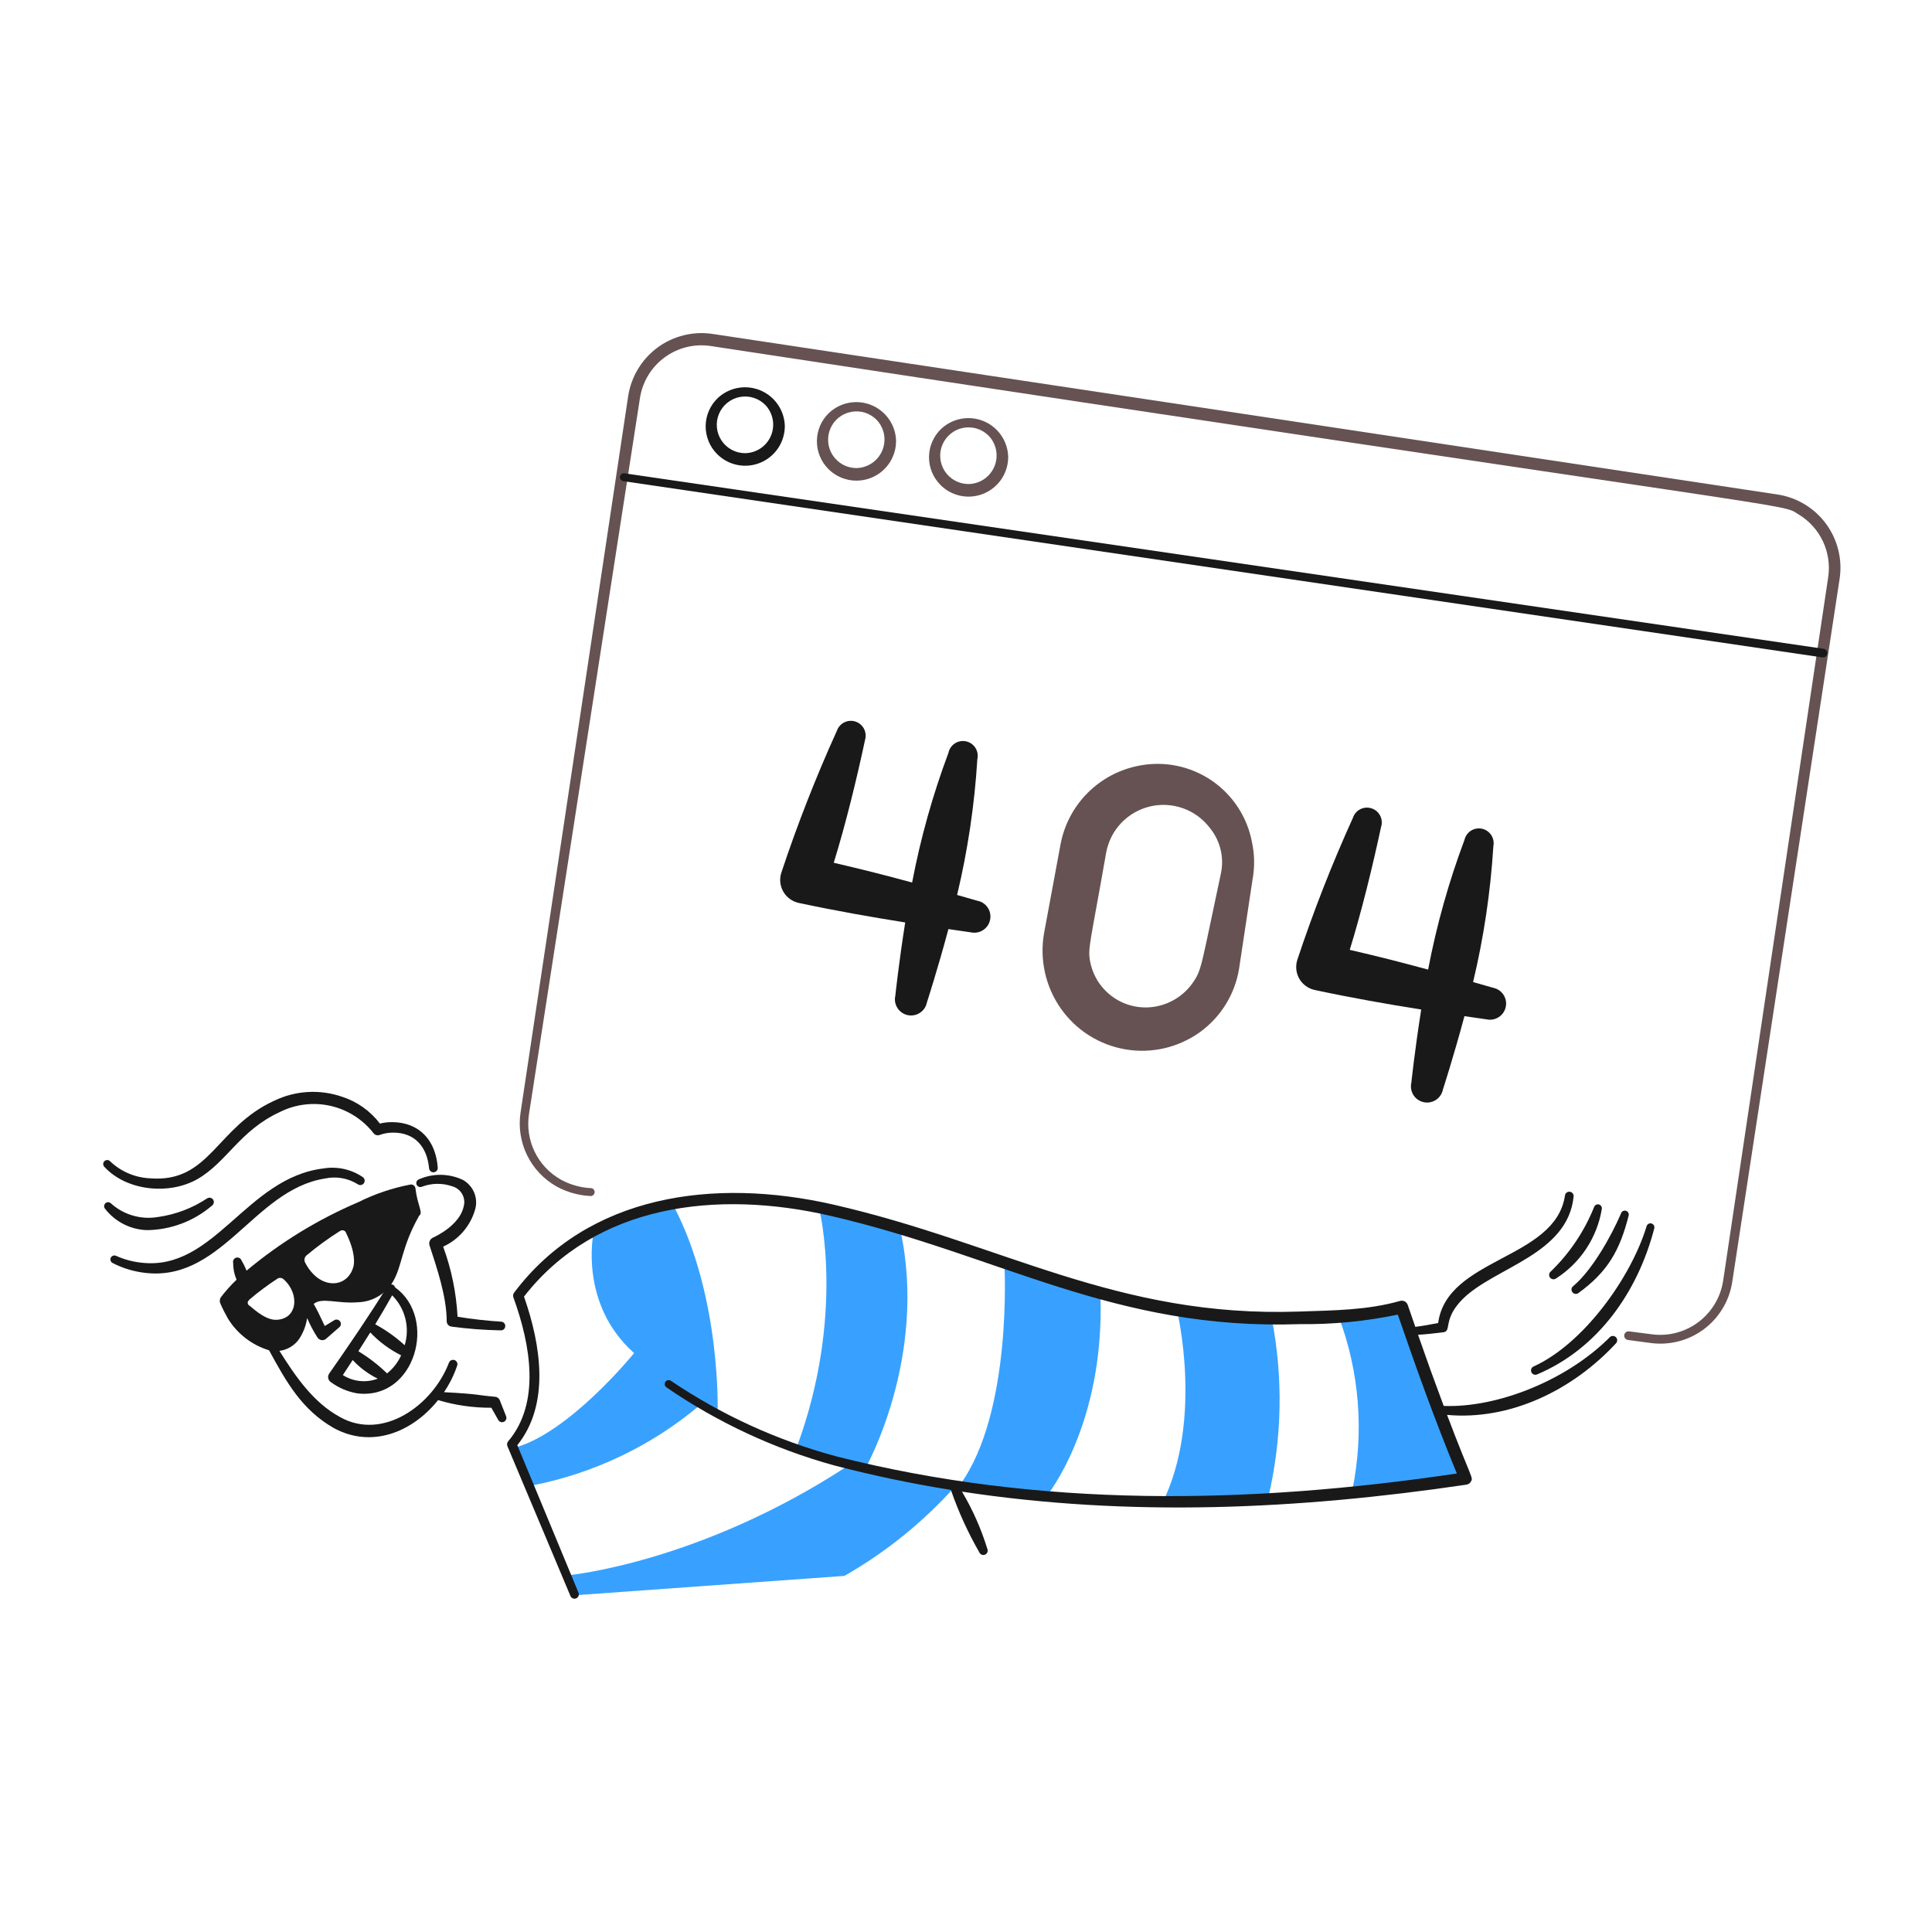 <svg width="81" height="81" viewBox="0 0 81 81" fill="none" xmlns="http://www.w3.org/2000/svg">
<path d="M56.131 55.216C56.996 57.526 57.193 60.033 56.701 62.45L61.291 61.942L58.734 54.896L56.131 55.216Z" fill="#38A1FF"/>
<path d="M21.541 60.704L22.273 62.286C24.879 61.783 27.313 60.622 29.343 58.913L30.087 59.279C30.087 59.279 30.259 54.394 28.232 50.539C27.05 50.717 25.913 51.118 24.88 51.72C24.88 51.72 24.265 54.666 26.585 56.729C26.585 56.729 23.854 60.105 21.541 60.704Z" fill="#38A1FF"/>
<path d="M23.822 66.043C23.822 66.043 29.312 65.538 35.549 61.454C35.549 61.454 37.931 62.035 40.034 62.331C38.701 63.818 37.137 65.081 35.402 66.07L24.17 66.877L23.822 66.043Z" fill="#38A1FF"/>
<path d="M34.35 50.696C34.35 50.696 35.464 55.151 33.386 60.721C33.386 60.721 34.268 61.014 36.275 61.575C36.275 61.575 38.908 56.939 37.751 51.581L34.35 50.696Z" fill="#38A1FF"/>
<path d="M42.112 53.044C42.112 53.044 42.457 59.221 40.239 62.262C41.441 62.48 42.654 62.638 43.873 62.734C43.873 62.734 46.318 59.767 46.137 54.301C46.137 54.301 42.123 53.133 42.112 53.044Z" fill="#38A1FF"/>
<path d="M49.35 54.955C49.35 54.955 50.453 59.513 48.743 62.995C48.743 62.995 52.074 62.957 53.179 62.756C53.754 60.3 53.801 57.75 53.319 55.274C51.989 55.3 50.659 55.193 49.35 54.955Z" fill="#38A1FF"/>
<path d="M16.565 53.974C16.555 53.94 16.535 53.91 16.508 53.887C16.481 53.865 16.447 53.85 16.412 53.846C16.377 53.842 16.341 53.849 16.31 53.864C16.278 53.88 16.252 53.905 16.234 53.936C15.541 55.07 14.569 56.493 13.801 57.589C13.782 57.617 13.768 57.648 13.761 57.681C13.755 57.714 13.754 57.749 13.761 57.782C13.767 57.815 13.78 57.847 13.799 57.875C13.818 57.903 13.842 57.928 13.87 57.946C14.197 58.187 14.575 58.348 14.975 58.417C17.418 58.716 18.359 55.258 16.565 53.974ZM16.442 54.308C16.711 54.577 16.902 54.913 16.994 55.281C17.087 55.65 17.077 56.036 16.967 56.4C16.593 56.057 16.178 55.763 15.732 55.521C15.976 55.12 16.212 54.716 16.442 54.308ZM14.374 57.651C14.512 57.441 14.65 57.231 14.787 57.02C15.086 57.343 15.442 57.608 15.838 57.801C15.599 57.891 15.342 57.925 15.088 57.899C14.833 57.873 14.59 57.788 14.374 57.651ZM16.227 57.581C15.863 57.226 15.46 56.914 15.025 56.652C15.159 56.443 15.49 55.916 15.524 55.863C15.895 56.256 16.334 56.581 16.818 56.822C16.684 57.118 16.481 57.379 16.227 57.581Z" fill="#191919"/>
<path d="M21.216 59.37L20.945 58.684C20.926 58.649 20.899 58.619 20.866 58.597C20.832 58.575 20.794 58.562 20.754 58.56C19.962 58.491 20.133 58.448 18.615 58.368C18.848 58.023 19.034 57.65 19.167 57.256C19.175 57.234 19.179 57.21 19.178 57.186C19.177 57.161 19.171 57.138 19.16 57.116C19.15 57.094 19.136 57.075 19.118 57.059C19.1 57.043 19.079 57.03 19.056 57.022C19.034 57.014 19.01 57.011 18.986 57.012C18.962 57.013 18.938 57.019 18.916 57.029C18.895 57.04 18.875 57.054 18.859 57.072C18.843 57.09 18.831 57.111 18.822 57.133C18.136 58.93 16.038 60.42 14.25 59.407C13.139 58.805 12.391 57.712 11.715 56.636C11.875 56.616 12.028 56.563 12.167 56.482C12.306 56.401 12.427 56.293 12.523 56.164C12.709 55.893 12.83 55.583 12.877 55.258C12.996 55.538 13.138 55.807 13.302 56.063C13.319 56.092 13.342 56.118 13.369 56.138C13.397 56.159 13.428 56.173 13.461 56.181C13.495 56.188 13.529 56.188 13.562 56.182C13.596 56.175 13.628 56.161 13.655 56.142L14.224 55.647C14.261 55.617 14.284 55.574 14.29 55.528C14.295 55.481 14.283 55.434 14.255 55.396C14.227 55.359 14.185 55.334 14.139 55.326C14.093 55.318 14.045 55.328 14.006 55.355L13.616 55.594C13.358 55.043 13.307 54.947 13.152 54.668C13.497 54.375 14.15 54.671 15.025 54.597C15.318 54.586 15.603 54.502 15.855 54.353C16.107 54.205 16.318 53.995 16.469 53.744C16.869 53.074 16.82 52.302 17.572 50.971C17.754 50.834 17.503 50.555 17.417 49.819C17.414 49.795 17.406 49.772 17.394 49.751C17.382 49.73 17.366 49.712 17.347 49.698C17.327 49.683 17.305 49.673 17.282 49.666C17.259 49.66 17.235 49.659 17.211 49.662C16.451 49.807 15.714 50.055 15.023 50.401C13.329 51.123 11.751 52.09 10.338 53.272C10.278 53.124 10.207 52.981 10.125 52.845C10.11 52.8 10.078 52.764 10.036 52.742C9.994 52.72 9.946 52.716 9.901 52.729C9.855 52.742 9.817 52.773 9.794 52.814C9.771 52.854 9.764 52.903 9.775 52.948C9.774 53.19 9.822 53.43 9.918 53.652C9.682 53.877 9.464 54.121 9.266 54.38C9.237 54.419 9.22 54.466 9.215 54.514C9.211 54.563 9.22 54.612 9.241 54.655C9.336 54.872 9.443 55.083 9.56 55.288C9.953 55.924 10.565 56.395 11.28 56.611C12.013 57.958 12.66 59.107 13.991 59.87C15.553 60.725 17.262 60.078 18.367 58.7C19.091 58.917 19.843 59.025 20.599 59.02L20.885 59.524C20.906 59.568 20.944 59.601 20.989 59.617C21.035 59.633 21.084 59.63 21.128 59.609C21.171 59.588 21.204 59.551 21.221 59.505C21.237 59.46 21.234 59.41 21.213 59.367L21.216 59.37ZM12.844 52.639C13.289 52.266 13.758 51.923 14.249 51.613H14.258C14.278 51.596 14.303 51.586 14.329 51.581C14.355 51.576 14.382 51.578 14.406 51.587C14.432 51.595 14.454 51.609 14.473 51.628C14.491 51.647 14.504 51.67 14.511 51.696C14.911 52.518 14.858 52.964 14.812 53.127C14.571 53.926 13.707 54.008 13.138 53.419C12.997 53.276 12.88 53.111 12.791 52.931C12.767 52.884 12.759 52.829 12.768 52.777C12.778 52.724 12.804 52.676 12.844 52.639ZM10.442 54.73C10.424 54.717 10.409 54.7 10.399 54.68C10.39 54.66 10.385 54.638 10.385 54.616C10.386 54.593 10.392 54.572 10.403 54.552C10.414 54.533 10.43 54.517 10.448 54.505V54.494C10.825 54.171 11.223 53.874 11.639 53.604C11.679 53.581 11.725 53.572 11.77 53.578C11.816 53.583 11.858 53.603 11.891 53.635C12.589 54.257 12.472 55.34 11.543 55.334C11.038 55.322 10.48 54.727 10.442 54.73Z" fill="#191919"/>
<path d="M19.183 55.205C19.754 55.304 20.531 55.383 21.018 55.412C21.065 55.416 21.109 55.438 21.14 55.474C21.171 55.51 21.186 55.556 21.184 55.603C21.181 55.65 21.161 55.694 21.127 55.727C21.092 55.759 21.047 55.777 21 55.776C20.303 55.764 19.607 55.711 18.917 55.617C18.864 55.608 18.816 55.58 18.781 55.539C18.747 55.498 18.728 55.446 18.728 55.392C18.728 54.357 18.311 53.144 18.008 52.212C17.989 52.151 17.992 52.084 18.018 52.025C18.043 51.966 18.09 51.919 18.148 51.891C18.692 51.639 19.315 51.17 19.44 50.584C19.465 50.496 19.472 50.404 19.46 50.313C19.449 50.222 19.42 50.135 19.374 50.056C19.328 49.976 19.267 49.907 19.194 49.852C19.121 49.796 19.038 49.756 18.949 49.733C18.538 49.592 18.09 49.6 17.684 49.756C17.644 49.772 17.599 49.772 17.559 49.756C17.519 49.741 17.487 49.71 17.469 49.671C17.451 49.632 17.449 49.587 17.463 49.546C17.477 49.505 17.506 49.472 17.545 49.452C17.835 49.321 18.149 49.254 18.467 49.255C18.785 49.257 19.099 49.326 19.388 49.459C19.602 49.572 19.771 49.754 19.869 49.975C19.968 50.197 19.988 50.444 19.928 50.679C19.834 51.026 19.664 51.349 19.431 51.623C19.198 51.898 18.907 52.117 18.579 52.266C18.927 53.21 19.13 54.201 19.183 55.205Z" fill="#191919"/>
<path d="M4.717 52.95C5.078 53.137 5.466 53.266 5.867 53.334C9.249 53.918 10.59 49.889 13.623 49.41C14.098 49.306 14.595 49.394 15.007 49.655C15.046 49.68 15.094 49.69 15.14 49.681C15.187 49.672 15.228 49.646 15.255 49.608C15.283 49.57 15.294 49.523 15.288 49.476C15.281 49.429 15.257 49.387 15.22 49.358C14.737 49.025 14.143 48.892 13.564 48.987C10.312 49.381 8.993 53.302 5.924 52.938C5.559 52.899 5.201 52.802 4.866 52.651C4.827 52.633 4.782 52.631 4.741 52.645C4.7 52.66 4.666 52.689 4.646 52.728C4.627 52.767 4.623 52.812 4.637 52.854C4.65 52.895 4.679 52.93 4.717 52.95Z" fill="#191919"/>
<path d="M4.401 50.674C4.611 50.946 4.879 51.168 5.186 51.324C5.492 51.48 5.83 51.565 6.174 51.574C7.172 51.559 8.134 51.194 8.891 50.543C8.91 50.529 8.927 50.511 8.939 50.49C8.951 50.47 8.96 50.447 8.963 50.424C8.967 50.4 8.966 50.376 8.96 50.353C8.954 50.329 8.944 50.307 8.93 50.288C8.916 50.269 8.898 50.253 8.878 50.24C8.857 50.228 8.834 50.22 8.811 50.216C8.787 50.212 8.763 50.213 8.74 50.219C8.716 50.225 8.695 50.235 8.675 50.249C8.055 50.658 7.351 50.923 6.615 51.025C6.265 51.083 5.907 51.062 5.566 50.962C5.226 50.863 4.912 50.688 4.649 50.45C4.618 50.42 4.578 50.403 4.535 50.403C4.493 50.402 4.452 50.417 4.42 50.446C4.389 50.474 4.369 50.514 4.366 50.556C4.362 50.598 4.375 50.64 4.401 50.674Z" fill="#191919"/>
<path d="M15.928 47.106C16.1 47.064 16.278 47.044 16.456 47.046C17.59 47.06 18.269 47.813 18.353 48.953C18.357 49.001 18.341 49.049 18.31 49.085C18.279 49.122 18.234 49.145 18.186 49.149C18.137 49.153 18.089 49.137 18.053 49.106C18.016 49.074 17.993 49.029 17.989 48.981C17.906 48.079 17.387 47.47 16.456 47.486C16.272 47.488 16.089 47.521 15.916 47.584C15.871 47.601 15.822 47.602 15.775 47.588C15.729 47.574 15.688 47.546 15.659 47.508C15.206 46.928 14.565 46.523 13.847 46.362C13.128 46.202 12.376 46.296 11.719 46.629C10.063 47.392 9.504 48.727 8.29 49.427C7.107 50.11 5.313 49.94 4.373 48.918C4.343 48.885 4.326 48.842 4.327 48.798C4.329 48.753 4.348 48.711 4.38 48.681C4.412 48.65 4.455 48.634 4.5 48.635C4.544 48.636 4.586 48.655 4.617 48.688C5.067 49.117 5.657 49.371 6.279 49.401C8.801 49.606 9.052 47.264 11.499 46.148C12.387 45.719 13.409 45.66 14.342 45.982C14.973 46.185 15.527 46.578 15.928 47.106Z" fill="#191919"/>
<path d="M66.836 50.599C66.426 51.622 65.805 52.547 65.012 53.313C64.976 53.344 64.953 53.388 64.949 53.435C64.945 53.482 64.958 53.529 64.988 53.566C65.017 53.603 65.06 53.627 65.107 53.633C65.154 53.639 65.201 53.627 65.239 53.599C65.744 53.275 66.176 52.85 66.506 52.349C66.836 51.848 67.058 51.284 67.156 50.693C67.164 50.651 67.157 50.609 67.135 50.573C67.114 50.537 67.079 50.51 67.039 50.499C66.999 50.487 66.956 50.491 66.918 50.509C66.88 50.528 66.851 50.56 66.836 50.599Z" fill="#191919"/>
<path d="M67.963 50.87C67.573 51.79 66.752 53.262 65.957 53.92C65.918 53.95 65.893 53.993 65.887 54.042C65.881 54.09 65.894 54.138 65.924 54.176C65.954 54.215 65.997 54.24 66.046 54.246C66.094 54.252 66.142 54.239 66.18 54.209C67.419 53.308 67.915 52.407 68.279 50.976C68.293 50.934 68.29 50.888 68.27 50.848C68.251 50.809 68.216 50.779 68.174 50.764C68.132 50.751 68.086 50.754 68.047 50.773C68.007 50.793 67.977 50.828 67.963 50.87Z" fill="#191919"/>
<path d="M69.036 51.404C68.385 53.56 66.391 56.339 64.298 57.29C64.254 57.309 64.219 57.345 64.201 57.39C64.184 57.435 64.185 57.485 64.204 57.529C64.224 57.574 64.26 57.608 64.305 57.626C64.35 57.644 64.4 57.642 64.444 57.623C66.999 56.544 68.668 54.16 69.358 51.493C69.367 51.451 69.36 51.407 69.338 51.37C69.316 51.334 69.281 51.306 69.24 51.295C69.198 51.283 69.154 51.288 69.116 51.309C69.078 51.329 69.05 51.363 69.036 51.404Z" fill="#191919"/>
<path d="M67.497 56.058C65.684 57.882 62.761 59.032 60.528 58.944C60.158 57.956 59.799 56.962 59.452 55.962C59.758 55.944 60.225 55.895 60.521 55.854C60.87 55.806 60.482 55.309 61.322 54.465C62.657 53.131 65.733 52.602 65.975 50.16C65.979 50.113 65.965 50.067 65.935 50.03C65.905 49.993 65.862 49.97 65.816 49.964C65.769 49.958 65.722 49.971 65.684 49.999C65.646 50.027 65.621 50.069 65.613 50.115C65.218 52.817 60.668 52.712 60.295 55.469C59.994 55.527 59.643 55.592 59.337 55.629C59.23 55.322 59.125 55.016 59.02 54.711C58.998 54.647 58.953 54.594 58.893 54.562C58.833 54.531 58.763 54.523 58.698 54.542C57.316 54.935 55.918 54.936 54.482 54.987C46.797 55.258 42.026 52.123 34.934 50.502C29.923 49.359 24.647 50.087 21.556 54.193C21.534 54.221 21.52 54.255 21.514 54.291C21.509 54.326 21.513 54.362 21.525 54.396C22.248 56.386 22.67 58.816 21.306 60.427C21.283 60.455 21.267 60.489 21.261 60.525C21.256 60.562 21.26 60.599 21.274 60.633C21.888 62.102 23.661 66.29 23.919 66.92C23.939 66.962 23.974 66.996 24.018 67.013C24.061 67.031 24.11 67.031 24.154 67.013C24.197 66.996 24.232 66.962 24.252 66.919C24.271 66.876 24.273 66.827 24.257 66.783C24.001 66.149 22.28 62.024 21.689 60.59C23.056 58.886 22.693 56.431 21.969 54.36C24.971 50.502 30.032 49.865 34.827 50.977C41.947 52.625 46.7 55.785 54.502 55.515C55.88 55.531 57.255 55.397 58.604 55.116C59.384 57.385 60.165 59.558 61.079 61.777C52.318 63.077 43.589 63.219 35.074 61.062C32.601 60.397 30.256 59.327 28.134 57.894C28.117 57.881 28.097 57.871 28.076 57.866C28.054 57.861 28.032 57.859 28.01 57.863C27.989 57.866 27.968 57.873 27.949 57.885C27.93 57.896 27.914 57.911 27.901 57.928C27.888 57.946 27.878 57.966 27.873 57.987C27.868 58.009 27.867 58.031 27.87 58.052C27.873 58.074 27.881 58.095 27.892 58.114C27.903 58.133 27.918 58.149 27.936 58.162C30.082 59.637 32.46 60.745 34.971 61.438C36.598 61.861 38.23 62.204 39.866 62.465C40.181 63.375 40.581 64.253 41.061 65.087C41.08 65.13 41.115 65.164 41.159 65.181C41.203 65.199 41.252 65.199 41.295 65.181C41.339 65.163 41.374 65.13 41.393 65.087C41.413 65.044 41.415 64.995 41.399 64.951C41.14 64.107 40.782 63.297 40.332 62.538C47.372 63.611 54.41 63.29 61.481 62.245C61.52 62.239 61.558 62.225 61.591 62.202C61.623 62.179 61.651 62.15 61.67 62.115C61.775 61.928 61.708 62.063 60.668 59.32C63.285 59.558 65.912 58.31 67.76 56.309C67.789 56.273 67.804 56.228 67.802 56.182C67.799 56.136 67.779 56.093 67.746 56.061C67.712 56.029 67.668 56.011 67.622 56.01C67.576 56.01 67.531 56.027 67.497 56.058Z" fill="#191919"/>
<path d="M32.904 17.844C32.892 17.524 32.788 17.213 32.604 16.95C32.42 16.687 32.165 16.483 31.868 16.361C31.571 16.24 31.245 16.206 30.93 16.265C30.615 16.324 30.323 16.472 30.089 16.692C29.933 16.843 29.808 17.023 29.721 17.223C29.634 17.422 29.588 17.637 29.585 17.855C29.583 18.072 29.623 18.288 29.704 18.49C29.785 18.692 29.905 18.875 30.058 19.03C30.291 19.267 30.588 19.428 30.913 19.493C31.238 19.559 31.575 19.526 31.881 19.398C32.187 19.271 32.448 19.055 32.63 18.778C32.812 18.501 32.907 18.176 32.904 17.844ZM31.239 19C31.043 19 30.85 18.951 30.677 18.858C30.504 18.765 30.357 18.631 30.248 18.467C30.14 18.303 30.074 18.115 30.056 17.92C30.038 17.724 30.069 17.527 30.146 17.346C30.223 17.166 30.343 17.007 30.497 16.884C30.65 16.761 30.831 16.679 31.024 16.643C31.218 16.608 31.417 16.62 31.604 16.681C31.791 16.741 31.96 16.846 32.096 16.988C32.253 17.157 32.358 17.369 32.398 17.597C32.438 17.825 32.411 18.059 32.321 18.272C32.23 18.485 32.08 18.667 31.888 18.796C31.696 18.925 31.471 18.996 31.239 19Z" fill="#191919"/>
<path d="M37.568 18.468C37.557 18.147 37.453 17.836 37.269 17.573C37.085 17.31 36.83 17.105 36.532 16.983C36.235 16.862 35.909 16.828 35.594 16.887C35.278 16.946 34.986 17.095 34.753 17.316C34.596 17.466 34.471 17.647 34.384 17.846C34.298 18.046 34.252 18.261 34.249 18.478C34.246 18.696 34.286 18.912 34.367 19.113C34.448 19.315 34.568 19.499 34.721 19.654C34.953 19.89 35.252 20.052 35.577 20.118C35.902 20.184 36.239 20.151 36.545 20.023C36.852 19.896 37.113 19.679 37.295 19.402C37.477 19.125 37.572 18.8 37.568 18.468ZM35.906 19.624C35.709 19.624 35.516 19.575 35.343 19.482C35.17 19.389 35.023 19.254 34.915 19.091C34.806 18.927 34.74 18.739 34.723 18.543C34.705 18.348 34.736 18.151 34.813 17.97C34.889 17.789 35.01 17.631 35.163 17.508C35.316 17.385 35.498 17.302 35.691 17.267C35.884 17.231 36.083 17.244 36.27 17.304C36.457 17.364 36.626 17.47 36.762 17.611C36.92 17.781 37.025 17.992 37.065 18.22C37.104 18.448 37.077 18.682 36.987 18.895C36.896 19.108 36.746 19.29 36.554 19.419C36.362 19.549 36.137 19.62 35.906 19.624Z" fill="#665252"/>
<path d="M42.269 19.138C42.257 18.817 42.153 18.507 41.969 18.243C41.786 17.98 41.53 17.775 41.233 17.654C40.936 17.532 40.61 17.499 40.294 17.558C39.978 17.617 39.686 17.765 39.453 17.986C39.296 18.137 39.171 18.317 39.085 18.517C38.998 18.716 38.952 18.931 38.949 19.148C38.946 19.366 38.986 19.582 39.068 19.784C39.149 19.985 39.269 20.169 39.422 20.324C39.654 20.561 39.952 20.722 40.277 20.788C40.602 20.854 40.94 20.821 41.246 20.693C41.552 20.566 41.813 20.35 41.996 20.072C42.178 19.795 42.273 19.47 42.269 19.138ZM40.606 20.294C40.41 20.294 40.217 20.245 40.044 20.152C39.871 20.059 39.723 19.925 39.615 19.761C39.507 19.597 39.441 19.409 39.423 19.213C39.405 19.018 39.436 18.821 39.513 18.64C39.59 18.46 39.71 18.301 39.864 18.178C40.017 18.055 40.198 17.972 40.391 17.937C40.584 17.901 40.783 17.914 40.97 17.974C41.157 18.034 41.326 18.14 41.462 18.281C41.62 18.451 41.725 18.662 41.765 18.89C41.805 19.118 41.778 19.353 41.687 19.565C41.597 19.778 41.446 19.96 41.255 20.09C41.063 20.219 40.837 20.29 40.606 20.294Z" fill="#665252"/>
<path d="M40.976 37.764C40.976 37.764 40.646 37.669 40.127 37.522C40.574 35.65 40.858 33.743 40.976 31.823C40.994 31.742 40.996 31.66 40.982 31.579C40.967 31.498 40.937 31.421 40.893 31.352C40.849 31.283 40.791 31.224 40.724 31.177C40.656 31.13 40.58 31.098 40.5 31.081C40.42 31.064 40.337 31.062 40.257 31.078C40.176 31.093 40.099 31.124 40.031 31.169C39.962 31.214 39.904 31.272 39.858 31.34C39.812 31.408 39.78 31.484 39.764 31.564C39.103 33.33 38.594 35.148 38.241 37C37.052 36.678 36.149 36.449 34.955 36.172C35.453 34.562 35.913 32.684 36.267 31.023C36.314 30.868 36.299 30.7 36.224 30.556C36.149 30.412 36.021 30.303 35.867 30.252C35.712 30.202 35.544 30.214 35.399 30.285C35.253 30.357 35.142 30.483 35.088 30.636C34.207 32.578 33.429 34.566 32.757 36.59C32.715 36.721 32.7 36.859 32.715 36.995C32.729 37.132 32.772 37.264 32.841 37.384C32.909 37.503 33.002 37.606 33.113 37.687C33.224 37.769 33.351 37.825 33.485 37.855C35.042 38.188 36.566 38.454 37.951 38.674C37.679 40.395 37.537 41.745 37.537 41.745C37.517 41.833 37.514 41.924 37.529 42.012C37.545 42.101 37.577 42.185 37.626 42.261C37.674 42.337 37.737 42.402 37.811 42.453C37.884 42.505 37.968 42.541 38.055 42.559C38.143 42.578 38.234 42.579 38.322 42.562C38.41 42.546 38.495 42.512 38.569 42.462C38.644 42.413 38.709 42.349 38.759 42.274C38.809 42.2 38.843 42.116 38.861 42.028C38.861 42.028 39.299 40.683 39.763 38.952C40.327 39.036 40.692 39.087 40.692 39.087C40.779 39.107 40.87 39.11 40.959 39.096C41.048 39.081 41.133 39.048 41.209 39C41.285 38.952 41.351 38.889 41.403 38.815C41.454 38.741 41.49 38.658 41.509 38.569C41.528 38.481 41.529 38.39 41.513 38.302C41.496 38.213 41.462 38.129 41.412 38.054C41.362 37.979 41.298 37.914 41.223 37.864C41.148 37.814 41.065 37.782 40.976 37.764Z" fill="#191919"/>
<path d="M62.608 41.415C62.608 41.415 62.278 41.319 61.76 41.173C62.207 39.301 62.492 37.394 62.61 35.473C62.642 35.313 62.61 35.147 62.521 35.011C62.431 34.874 62.291 34.779 62.132 34.745C61.972 34.711 61.805 34.741 61.668 34.829C61.531 34.917 61.434 35.056 61.398 35.215C60.737 36.981 60.227 38.799 59.874 40.651C58.686 40.329 57.785 40.1 56.589 39.823C57.087 38.208 57.547 36.326 57.901 34.673C57.952 34.517 57.939 34.347 57.865 34.2C57.79 34.053 57.661 33.942 57.504 33.891C57.348 33.839 57.178 33.852 57.031 33.926C56.884 34.001 56.773 34.13 56.722 34.287C55.841 36.229 55.063 38.216 54.391 40.24C54.349 40.371 54.334 40.51 54.349 40.646C54.363 40.783 54.406 40.915 54.474 41.035C54.543 41.154 54.636 41.257 54.747 41.338C54.858 41.419 54.985 41.476 55.119 41.505C56.672 41.838 58.195 42.104 59.585 42.325C59.313 44.045 59.171 45.396 59.171 45.396C59.151 45.484 59.148 45.574 59.164 45.663C59.179 45.751 59.212 45.836 59.26 45.912C59.308 45.987 59.371 46.053 59.445 46.104C59.519 46.155 59.602 46.191 59.69 46.21C59.778 46.229 59.868 46.23 59.956 46.213C60.045 46.196 60.129 46.162 60.204 46.113C60.279 46.063 60.343 45.999 60.393 45.925C60.443 45.85 60.478 45.767 60.495 45.678C60.495 45.678 60.933 44.334 61.397 42.603C61.961 42.686 62.326 42.737 62.326 42.737C62.413 42.756 62.502 42.757 62.59 42.741C62.677 42.725 62.761 42.692 62.835 42.644C62.91 42.595 62.974 42.533 63.025 42.459C63.075 42.386 63.111 42.304 63.129 42.217C63.148 42.13 63.149 42.04 63.133 41.953C63.117 41.866 63.084 41.782 63.035 41.708C62.987 41.633 62.925 41.569 62.851 41.518C62.778 41.468 62.695 41.434 62.608 41.415Z" fill="#191919"/>
<path d="M52.493 35.326C52.397 34.802 52.198 34.303 51.908 33.856C51.617 33.41 51.241 33.025 50.801 32.725C50.361 32.425 49.865 32.215 49.343 32.108C48.822 32.001 48.284 31.998 47.761 32.1C46.944 32.254 46.192 32.651 45.603 33.239C45.015 33.827 44.618 34.579 44.464 35.397L43.774 39.115C43.677 39.663 43.689 40.225 43.809 40.769C43.929 41.313 44.156 41.827 44.476 42.283C44.792 42.733 45.194 43.117 45.658 43.41C46.123 43.704 46.642 43.903 47.184 43.995C47.726 44.088 48.281 44.071 48.817 43.948C49.352 43.824 49.858 43.595 50.305 43.275C50.741 42.96 51.111 42.562 51.393 42.104C51.676 41.646 51.865 41.137 51.95 40.606L52.515 36.865C52.608 36.355 52.601 35.833 52.493 35.326ZM51.187 36.622C50.344 40.556 50.392 40.644 50.01 41.201C49.644 41.724 49.087 42.082 48.459 42.198C47.853 42.31 47.226 42.181 46.713 41.837C46.2 41.494 45.842 40.964 45.714 40.36C45.588 39.755 45.696 39.65 46.377 35.744C46.463 35.278 46.682 34.847 47.008 34.504C47.335 34.161 47.754 33.92 48.215 33.811C48.675 33.702 49.158 33.729 49.604 33.889C50.049 34.049 50.439 34.335 50.725 34.713C50.94 34.977 51.093 35.285 51.173 35.615C51.253 35.946 51.258 36.29 51.187 36.622Z" fill="#665252"/>
<path d="M24.799 49.815C24.346 49.796 23.903 49.672 23.507 49.452C23.033 49.183 22.651 48.776 22.414 48.285C22.177 47.794 22.095 47.243 22.179 46.705L26.831 16.686C26.937 16.004 27.308 15.392 27.864 14.984C28.42 14.575 29.115 14.404 29.797 14.507C76.973 21.682 74.564 21.062 75.409 21.569C75.852 21.835 76.206 22.227 76.427 22.695C76.647 23.163 76.724 23.686 76.648 24.197L72.245 53.688C72.141 54.38 71.771 55.003 71.213 55.424C70.655 55.846 69.954 56.032 69.261 55.942L68.297 55.818C68.25 55.812 68.202 55.826 68.165 55.855C68.127 55.885 68.103 55.928 68.097 55.975C68.09 56.023 68.103 56.07 68.132 56.108C68.161 56.147 68.203 56.172 68.251 56.179L69.213 56.307C70.004 56.411 70.804 56.202 71.442 55.723C72.08 55.244 72.504 54.534 72.625 53.746L77.127 24.267C77.25 23.453 77.045 22.624 76.557 21.961C76.069 21.298 75.337 20.856 74.523 20.732C70.109 20.064 34.286 14.66 29.874 14C29.059 13.877 28.228 14.084 27.565 14.573C26.902 15.063 26.46 15.796 26.336 16.611L21.824 46.649C21.732 47.258 21.828 47.881 22.099 48.434C22.37 48.988 22.803 49.446 23.34 49.747C23.779 49.986 24.266 50.121 24.764 50.144C24.805 50.144 24.845 50.129 24.875 50.101C24.906 50.074 24.925 50.036 24.93 49.995C24.934 49.954 24.923 49.913 24.899 49.88C24.875 49.847 24.84 49.823 24.799 49.815Z" fill="#665252"/>
<path d="M26.12 20.171L76.41 27.562C76.457 27.567 76.504 27.554 76.541 27.525C76.578 27.496 76.602 27.454 76.609 27.407C76.616 27.361 76.605 27.314 76.578 27.275C76.55 27.237 76.509 27.211 76.463 27.202L26.17 19.842C26.128 19.839 26.086 19.851 26.053 19.878C26.02 19.904 25.999 19.942 25.992 19.983C25.986 20.025 25.996 20.067 26.02 20.102C26.043 20.137 26.079 20.161 26.12 20.171Z" fill="#191919"/>
</svg>
